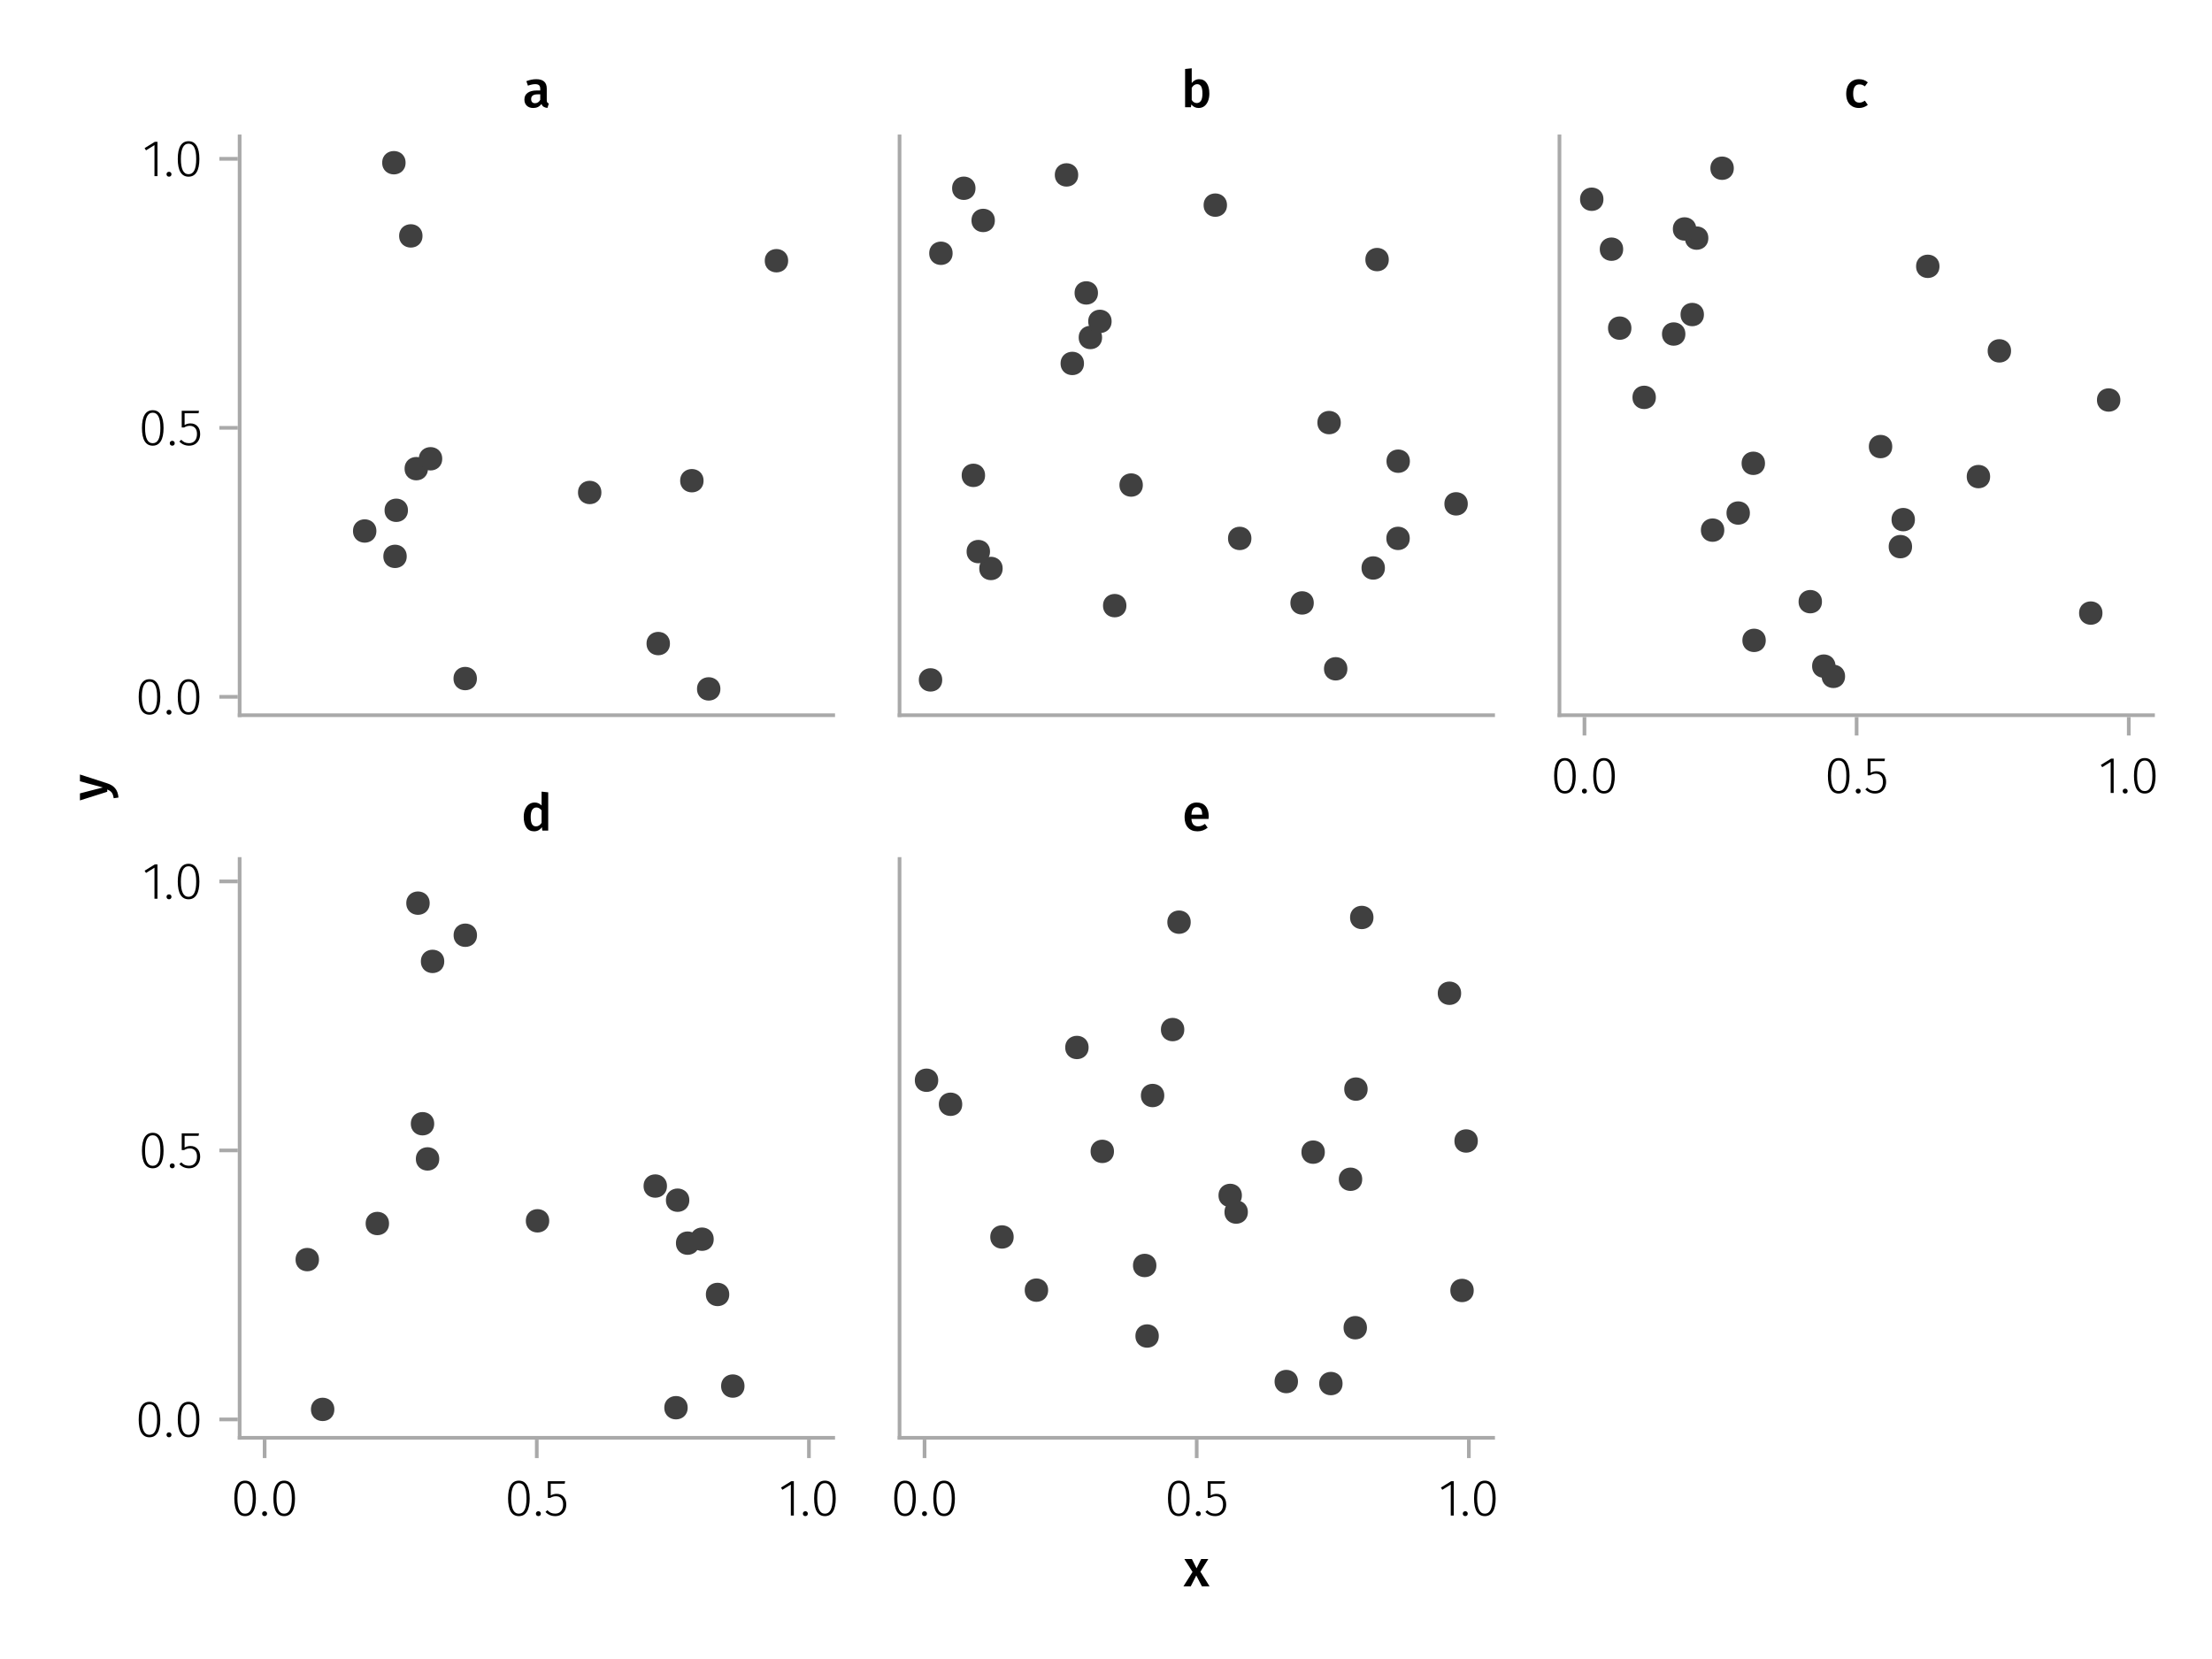 <?xml version="1.0" encoding="UTF-8"?>
<svg xmlns="http://www.w3.org/2000/svg" xmlns:xlink="http://www.w3.org/1999/xlink" width="600" height="450" viewBox="0 0 600 450">
<defs>
<g>
<g id="glyph-0-0-a35b309f">
<path d="M 3.844 -9.469 C 4.812 -9.469 5.539 -9.055 6.031 -8.234 C 6.531 -7.422 6.781 -6.223 6.781 -4.641 C 6.781 -3.078 6.531 -1.883 6.031 -1.062 C 5.531 -0.25 4.801 0.156 3.844 0.156 C 2.883 0.156 2.156 -0.25 1.656 -1.062 C 1.164 -1.883 0.922 -3.082 0.922 -4.656 C 0.922 -6.238 1.164 -7.438 1.656 -8.25 C 2.156 -9.062 2.883 -9.469 3.844 -9.469 Z M 3.844 -8.797 C 2.457 -8.797 1.766 -7.414 1.766 -4.656 C 1.766 -1.895 2.457 -0.516 3.844 -0.516 C 4.531 -0.516 5.047 -0.848 5.391 -1.516 C 5.742 -2.191 5.922 -3.234 5.922 -4.641 C 5.922 -6.055 5.742 -7.102 5.391 -7.781 C 5.047 -8.457 4.531 -8.797 3.844 -8.797 Z M 3.844 -8.797 "/>
</g>
<g id="glyph-0-1-a35b309f">
<path d="M 1.438 -1.172 C 1.633 -1.172 1.797 -1.109 1.922 -0.984 C 2.047 -0.859 2.109 -0.703 2.109 -0.516 C 2.109 -0.316 2.047 -0.156 1.922 -0.031 C 1.797 0.094 1.633 0.156 1.438 0.156 C 1.25 0.156 1.086 0.094 0.953 -0.031 C 0.828 -0.164 0.766 -0.328 0.766 -0.516 C 0.766 -0.703 0.828 -0.859 0.953 -0.984 C 1.086 -1.109 1.25 -1.172 1.438 -1.172 Z M 1.438 -1.172 "/>
</g>
<g id="glyph-0-2-a35b309f">
<path d="M 5.672 -8.641 L 1.891 -8.641 L 1.891 -5.453 C 2.398 -5.742 2.93 -5.891 3.484 -5.891 C 4.285 -5.891 4.922 -5.629 5.391 -5.109 C 5.867 -4.598 6.109 -3.895 6.109 -3 C 6.109 -2.395 5.984 -1.848 5.734 -1.359 C 5.484 -0.879 5.129 -0.504 4.672 -0.234 C 4.223 0.023 3.703 0.156 3.109 0.156 C 2.066 0.156 1.188 -0.219 0.469 -0.969 L 0.984 -1.453 C 1.273 -1.141 1.586 -0.906 1.922 -0.75 C 2.266 -0.602 2.66 -0.531 3.109 -0.531 C 3.773 -0.531 4.297 -0.75 4.672 -1.188 C 5.055 -1.633 5.25 -2.242 5.25 -3.016 C 5.25 -3.754 5.07 -4.305 4.719 -4.672 C 4.375 -5.047 3.898 -5.234 3.297 -5.234 C 3.004 -5.234 2.742 -5.195 2.516 -5.125 C 2.285 -5.062 2.031 -4.945 1.75 -4.781 L 1.109 -4.781 L 1.109 -9.312 L 5.797 -9.312 Z M 5.672 -8.641 "/>
</g>
<g id="glyph-0-3-a35b309f">
<path d="M 4.094 -9.312 L 4.094 0 L 3.281 0 L 3.281 -8.406 L 0.984 -6.984 L 0.609 -7.594 L 3.391 -9.312 Z M 4.094 -9.312 "/>
</g>
<g id="glyph-1-0-a35b309f">
<path d="M 1.438 -1.172 C 1.633 -1.172 1.797 -1.109 1.922 -0.984 C 2.047 -0.859 2.109 -0.703 2.109 -0.516 C 2.109 -0.316 2.047 -0.156 1.922 -0.031 C 1.797 0.094 1.633 0.156 1.438 0.156 C 1.25 0.156 1.086 0.094 0.953 -0.031 C 0.828 -0.164 0.766 -0.328 0.766 -0.516 C 0.766 -0.703 0.828 -0.859 0.953 -0.984 C 1.086 -1.109 1.25 -1.172 1.438 -1.172 Z M 1.438 -1.172 "/>
</g>
<g id="glyph-2-0-a35b309f">
<path d="M 3.844 -9.469 C 4.812 -9.469 5.539 -9.055 6.031 -8.234 C 6.531 -7.422 6.781 -6.223 6.781 -4.641 C 6.781 -3.078 6.531 -1.883 6.031 -1.062 C 5.531 -0.25 4.801 0.156 3.844 0.156 C 2.883 0.156 2.156 -0.25 1.656 -1.062 C 1.164 -1.883 0.922 -3.082 0.922 -4.656 C 0.922 -6.238 1.164 -7.438 1.656 -8.25 C 2.156 -9.062 2.883 -9.469 3.844 -9.469 Z M 3.844 -8.797 C 2.457 -8.797 1.766 -7.414 1.766 -4.656 C 1.766 -1.895 2.457 -0.516 3.844 -0.516 C 4.531 -0.516 5.047 -0.848 5.391 -1.516 C 5.742 -2.191 5.922 -3.234 5.922 -4.641 C 5.922 -6.055 5.742 -7.102 5.391 -7.781 C 5.047 -8.457 4.531 -8.797 3.844 -8.797 Z M 3.844 -8.797 "/>
</g>
<g id="glyph-2-1-a35b309f">
<path d="M 5.672 -8.641 L 1.891 -8.641 L 1.891 -5.453 C 2.398 -5.742 2.93 -5.891 3.484 -5.891 C 4.285 -5.891 4.922 -5.629 5.391 -5.109 C 5.867 -4.598 6.109 -3.895 6.109 -3 C 6.109 -2.395 5.984 -1.848 5.734 -1.359 C 5.484 -0.879 5.129 -0.504 4.672 -0.234 C 4.223 0.023 3.703 0.156 3.109 0.156 C 2.066 0.156 1.188 -0.219 0.469 -0.969 L 0.984 -1.453 C 1.273 -1.141 1.586 -0.906 1.922 -0.75 C 2.266 -0.602 2.66 -0.531 3.109 -0.531 C 3.773 -0.531 4.297 -0.75 4.672 -1.188 C 5.055 -1.633 5.25 -2.242 5.25 -3.016 C 5.25 -3.754 5.07 -4.305 4.719 -4.672 C 4.375 -5.047 3.898 -5.234 3.297 -5.234 C 3.004 -5.234 2.742 -5.195 2.516 -5.125 C 2.285 -5.062 2.031 -4.945 1.75 -4.781 L 1.109 -4.781 L 1.109 -9.312 L 5.797 -9.312 Z M 5.672 -8.641 "/>
</g>
<g id="glyph-3-0-a35b309f">
<path d="M 3.844 -9.469 C 4.812 -9.469 5.539 -9.055 6.031 -8.234 C 6.531 -7.422 6.781 -6.223 6.781 -4.641 C 6.781 -3.078 6.531 -1.883 6.031 -1.062 C 5.531 -0.25 4.801 0.156 3.844 0.156 C 2.883 0.156 2.156 -0.25 1.656 -1.062 C 1.164 -1.883 0.922 -3.082 0.922 -4.656 C 0.922 -6.238 1.164 -7.438 1.656 -8.25 C 2.156 -9.062 2.883 -9.469 3.844 -9.469 Z M 3.844 -8.797 C 2.457 -8.797 1.766 -7.414 1.766 -4.656 C 1.766 -1.895 2.457 -0.516 3.844 -0.516 C 4.531 -0.516 5.047 -0.848 5.391 -1.516 C 5.742 -2.191 5.922 -3.234 5.922 -4.641 C 5.922 -6.055 5.742 -7.102 5.391 -7.781 C 5.047 -8.457 4.531 -8.797 3.844 -8.797 Z M 3.844 -8.797 "/>
</g>
<g id="glyph-4-0-a35b309f">
<path d="M 1.438 -1.172 C 1.633 -1.172 1.797 -1.109 1.922 -0.984 C 2.047 -0.859 2.109 -0.703 2.109 -0.516 C 2.109 -0.316 2.047 -0.156 1.922 -0.031 C 1.797 0.094 1.633 0.156 1.438 0.156 C 1.25 0.156 1.086 0.094 0.953 -0.031 C 0.828 -0.164 0.766 -0.328 0.766 -0.516 C 0.766 -0.703 0.828 -0.859 0.953 -0.984 C 1.086 -1.109 1.25 -1.172 1.438 -1.172 Z M 1.438 -1.172 "/>
</g>
<g id="glyph-5-0-a35b309f">
<path d="M 5.672 -8.641 L 1.891 -8.641 L 1.891 -5.453 C 2.398 -5.742 2.93 -5.891 3.484 -5.891 C 4.285 -5.891 4.922 -5.629 5.391 -5.109 C 5.867 -4.598 6.109 -3.895 6.109 -3 C 6.109 -2.395 5.984 -1.848 5.734 -1.359 C 5.484 -0.879 5.129 -0.504 4.672 -0.234 C 4.223 0.023 3.703 0.156 3.109 0.156 C 2.066 0.156 1.188 -0.219 0.469 -0.969 L 0.984 -1.453 C 1.273 -1.141 1.586 -0.906 1.922 -0.75 C 2.266 -0.602 2.66 -0.531 3.109 -0.531 C 3.773 -0.531 4.297 -0.75 4.672 -1.188 C 5.055 -1.633 5.25 -2.242 5.25 -3.016 C 5.25 -3.754 5.07 -4.305 4.719 -4.672 C 4.375 -5.047 3.898 -5.234 3.297 -5.234 C 3.004 -5.234 2.742 -5.195 2.516 -5.125 C 2.285 -5.062 2.031 -4.945 1.75 -4.781 L 1.109 -4.781 L 1.109 -9.312 L 5.797 -9.312 Z M 5.672 -8.641 "/>
</g>
<g id="glyph-6-0-a35b309f">
<path d="M 4.094 -9.312 L 4.094 0 L 3.281 0 L 3.281 -8.406 L 0.984 -6.984 L 0.609 -7.594 L 3.391 -9.312 Z M 4.094 -9.312 "/>
</g>
<g id="glyph-6-1-a35b309f">
<path d="M 1.438 -1.172 C 1.633 -1.172 1.797 -1.109 1.922 -0.984 C 2.047 -0.859 2.109 -0.703 2.109 -0.516 C 2.109 -0.316 2.047 -0.156 1.922 -0.031 C 1.797 0.094 1.633 0.156 1.438 0.156 C 1.25 0.156 1.086 0.094 0.953 -0.031 C 0.828 -0.164 0.766 -0.328 0.766 -0.516 C 0.766 -0.703 0.828 -0.859 0.953 -0.984 C 1.086 -1.109 1.25 -1.172 1.438 -1.172 Z M 1.438 -1.172 "/>
</g>
<g id="glyph-7-0-a35b309f">
<path d="M 3.844 -9.469 C 4.812 -9.469 5.539 -9.055 6.031 -8.234 C 6.531 -7.422 6.781 -6.223 6.781 -4.641 C 6.781 -3.078 6.531 -1.883 6.031 -1.062 C 5.531 -0.25 4.801 0.156 3.844 0.156 C 2.883 0.156 2.156 -0.25 1.656 -1.062 C 1.164 -1.883 0.922 -3.082 0.922 -4.656 C 0.922 -6.238 1.164 -7.438 1.656 -8.25 C 2.156 -9.062 2.883 -9.469 3.844 -9.469 Z M 3.844 -8.797 C 2.457 -8.797 1.766 -7.414 1.766 -4.656 C 1.766 -1.895 2.457 -0.516 3.844 -0.516 C 4.531 -0.516 5.047 -0.848 5.391 -1.516 C 5.742 -2.191 5.922 -3.234 5.922 -4.641 C 5.922 -6.055 5.742 -7.102 5.391 -7.781 C 5.047 -8.457 4.531 -8.797 3.844 -8.797 Z M 3.844 -8.797 "/>
</g>
<g id="glyph-8-0-a35b309f">
<path d="M 1.438 -1.172 C 1.633 -1.172 1.797 -1.109 1.922 -0.984 C 2.047 -0.859 2.109 -0.703 2.109 -0.516 C 2.109 -0.316 2.047 -0.156 1.922 -0.031 C 1.797 0.094 1.633 0.156 1.438 0.156 C 1.25 0.156 1.086 0.094 0.953 -0.031 C 0.828 -0.164 0.766 -0.328 0.766 -0.516 C 0.766 -0.703 0.828 -0.859 0.953 -0.984 C 1.086 -1.109 1.25 -1.172 1.438 -1.172 Z M 1.438 -1.172 "/>
</g>
<g id="glyph-9-0-a35b309f">
<path d="M 3.844 -9.469 C 4.812 -9.469 5.539 -9.055 6.031 -8.234 C 6.531 -7.422 6.781 -6.223 6.781 -4.641 C 6.781 -3.078 6.531 -1.883 6.031 -1.062 C 5.531 -0.25 4.801 0.156 3.844 0.156 C 2.883 0.156 2.156 -0.25 1.656 -1.062 C 1.164 -1.883 0.922 -3.082 0.922 -4.656 C 0.922 -6.238 1.164 -7.438 1.656 -8.25 C 2.156 -9.062 2.883 -9.469 3.844 -9.469 Z M 3.844 -8.797 C 2.457 -8.797 1.766 -7.414 1.766 -4.656 C 1.766 -1.895 2.457 -0.516 3.844 -0.516 C 4.531 -0.516 5.047 -0.848 5.391 -1.516 C 5.742 -2.191 5.922 -3.234 5.922 -4.641 C 5.922 -6.055 5.742 -7.102 5.391 -7.781 C 5.047 -8.457 4.531 -8.797 3.844 -8.797 Z M 3.844 -8.797 "/>
</g>
<g id="glyph-9-1-a35b309f">
<path d="M 1.438 -1.172 C 1.633 -1.172 1.797 -1.109 1.922 -0.984 C 2.047 -0.859 2.109 -0.703 2.109 -0.516 C 2.109 -0.316 2.047 -0.156 1.922 -0.031 C 1.797 0.094 1.633 0.156 1.438 0.156 C 1.25 0.156 1.086 0.094 0.953 -0.031 C 0.828 -0.164 0.766 -0.328 0.766 -0.516 C 0.766 -0.703 0.828 -0.859 0.953 -0.984 C 1.086 -1.109 1.25 -1.172 1.438 -1.172 Z M 1.438 -1.172 "/>
</g>
<g id="glyph-9-2-a35b309f">
<path d="M 4.094 -9.312 L 4.094 0 L 3.281 0 L 3.281 -8.406 L 0.984 -6.984 L 0.609 -7.594 L 3.391 -9.312 Z M 4.094 -9.312 "/>
</g>
<g id="glyph-10-0-a35b309f">
<path d="M 3.844 -9.469 C 4.812 -9.469 5.539 -9.055 6.031 -8.234 C 6.531 -7.422 6.781 -6.223 6.781 -4.641 C 6.781 -3.078 6.531 -1.883 6.031 -1.062 C 5.531 -0.25 4.801 0.156 3.844 0.156 C 2.883 0.156 2.156 -0.25 1.656 -1.062 C 1.164 -1.883 0.922 -3.082 0.922 -4.656 C 0.922 -6.238 1.164 -7.438 1.656 -8.25 C 2.156 -9.062 2.883 -9.469 3.844 -9.469 Z M 3.844 -8.797 C 2.457 -8.797 1.766 -7.414 1.766 -4.656 C 1.766 -1.895 2.457 -0.516 3.844 -0.516 C 4.531 -0.516 5.047 -0.848 5.391 -1.516 C 5.742 -2.191 5.922 -3.234 5.922 -4.641 C 5.922 -6.055 5.742 -7.102 5.391 -7.781 C 5.047 -8.457 4.531 -8.797 3.844 -8.797 Z M 3.844 -8.797 "/>
</g>
<g id="glyph-10-1-a35b309f">
<path d="M 1.438 -1.172 C 1.633 -1.172 1.797 -1.109 1.922 -0.984 C 2.047 -0.859 2.109 -0.703 2.109 -0.516 C 2.109 -0.316 2.047 -0.156 1.922 -0.031 C 1.797 0.094 1.633 0.156 1.438 0.156 C 1.25 0.156 1.086 0.094 0.953 -0.031 C 0.828 -0.164 0.766 -0.328 0.766 -0.516 C 0.766 -0.703 0.828 -0.859 0.953 -0.984 C 1.086 -1.109 1.25 -1.172 1.438 -1.172 Z M 1.438 -1.172 "/>
</g>
<g id="glyph-11-0-a35b309f">
<path d="M 4.094 -9.312 L 4.094 0 L 3.281 0 L 3.281 -8.406 L 0.984 -6.984 L 0.609 -7.594 L 3.391 -9.312 Z M 4.094 -9.312 "/>
</g>
<g id="glyph-11-1-a35b309f">
<path d="M 1.438 -1.172 C 1.633 -1.172 1.797 -1.109 1.922 -0.984 C 2.047 -0.859 2.109 -0.703 2.109 -0.516 C 2.109 -0.316 2.047 -0.156 1.922 -0.031 C 1.797 0.094 1.633 0.156 1.438 0.156 C 1.25 0.156 1.086 0.094 0.953 -0.031 C 0.828 -0.164 0.766 -0.328 0.766 -0.516 C 0.766 -0.703 0.828 -0.859 0.953 -0.984 C 1.086 -1.109 1.25 -1.172 1.438 -1.172 Z M 1.438 -1.172 "/>
</g>
<g id="glyph-12-0-a35b309f">
<path d="M 3.844 -9.469 C 4.812 -9.469 5.539 -9.055 6.031 -8.234 C 6.531 -7.422 6.781 -6.223 6.781 -4.641 C 6.781 -3.078 6.531 -1.883 6.031 -1.062 C 5.531 -0.25 4.801 0.156 3.844 0.156 C 2.883 0.156 2.156 -0.25 1.656 -1.062 C 1.164 -1.883 0.922 -3.082 0.922 -4.656 C 0.922 -6.238 1.164 -7.438 1.656 -8.25 C 2.156 -9.062 2.883 -9.469 3.844 -9.469 Z M 3.844 -8.797 C 2.457 -8.797 1.766 -7.414 1.766 -4.656 C 1.766 -1.895 2.457 -0.516 3.844 -0.516 C 4.531 -0.516 5.047 -0.848 5.391 -1.516 C 5.742 -2.191 5.922 -3.234 5.922 -4.641 C 5.922 -6.055 5.742 -7.102 5.391 -7.781 C 5.047 -8.457 4.531 -8.797 3.844 -8.797 Z M 3.844 -8.797 "/>
</g>
<g id="glyph-13-0-a35b309f">
<path d="M 3.844 -9.469 C 4.812 -9.469 5.539 -9.055 6.031 -8.234 C 6.531 -7.422 6.781 -6.223 6.781 -4.641 C 6.781 -3.078 6.531 -1.883 6.031 -1.062 C 5.531 -0.25 4.801 0.156 3.844 0.156 C 2.883 0.156 2.156 -0.25 1.656 -1.062 C 1.164 -1.883 0.922 -3.082 0.922 -4.656 C 0.922 -6.238 1.164 -7.438 1.656 -8.25 C 2.156 -9.062 2.883 -9.469 3.844 -9.469 Z M 3.844 -8.797 C 2.457 -8.797 1.766 -7.414 1.766 -4.656 C 1.766 -1.895 2.457 -0.516 3.844 -0.516 C 4.531 -0.516 5.047 -0.848 5.391 -1.516 C 5.742 -2.191 5.922 -3.234 5.922 -4.641 C 5.922 -6.055 5.742 -7.102 5.391 -7.781 C 5.047 -8.457 4.531 -8.797 3.844 -8.797 Z M 3.844 -8.797 "/>
</g>
<g id="glyph-13-1-a35b309f">
<path d="M 4.094 -9.312 L 4.094 0 L 3.281 0 L 3.281 -8.406 L 0.984 -6.984 L 0.609 -7.594 L 3.391 -9.312 Z M 4.094 -9.312 "/>
</g>
<g id="glyph-13-2-a35b309f">
<path d="M 1.438 -1.172 C 1.633 -1.172 1.797 -1.109 1.922 -0.984 C 2.047 -0.859 2.109 -0.703 2.109 -0.516 C 2.109 -0.316 2.047 -0.156 1.922 -0.031 C 1.797 0.094 1.633 0.156 1.438 0.156 C 1.25 0.156 1.086 0.094 0.953 -0.031 C 0.828 -0.164 0.766 -0.328 0.766 -0.516 C 0.766 -0.703 0.828 -0.859 0.953 -0.984 C 1.086 -1.109 1.25 -1.172 1.438 -1.172 Z M 1.438 -1.172 "/>
</g>
<g id="glyph-14-0-a35b309f">
<path d="M 5.672 -8.641 L 1.891 -8.641 L 1.891 -5.453 C 2.398 -5.742 2.93 -5.891 3.484 -5.891 C 4.285 -5.891 4.922 -5.629 5.391 -5.109 C 5.867 -4.598 6.109 -3.895 6.109 -3 C 6.109 -2.395 5.984 -1.848 5.734 -1.359 C 5.484 -0.879 5.129 -0.504 4.672 -0.234 C 4.223 0.023 3.703 0.156 3.109 0.156 C 2.066 0.156 1.188 -0.219 0.469 -0.969 L 0.984 -1.453 C 1.273 -1.141 1.586 -0.906 1.922 -0.75 C 2.266 -0.602 2.66 -0.531 3.109 -0.531 C 3.773 -0.531 4.297 -0.75 4.672 -1.188 C 5.055 -1.633 5.25 -2.242 5.25 -3.016 C 5.25 -3.754 5.07 -4.305 4.719 -4.672 C 4.375 -5.047 3.898 -5.234 3.297 -5.234 C 3.004 -5.234 2.742 -5.195 2.516 -5.125 C 2.285 -5.062 2.031 -4.945 1.75 -4.781 L 1.109 -4.781 L 1.109 -9.312 L 5.797 -9.312 Z M 5.672 -8.641 "/>
</g>
<g id="glyph-14-1-a35b309f">
<path d="M 3.844 -9.469 C 4.812 -9.469 5.539 -9.055 6.031 -8.234 C 6.531 -7.422 6.781 -6.223 6.781 -4.641 C 6.781 -3.078 6.531 -1.883 6.031 -1.062 C 5.531 -0.25 4.801 0.156 3.844 0.156 C 2.883 0.156 2.156 -0.25 1.656 -1.062 C 1.164 -1.883 0.922 -3.082 0.922 -4.656 C 0.922 -6.238 1.164 -7.438 1.656 -8.25 C 2.156 -9.062 2.883 -9.469 3.844 -9.469 Z M 3.844 -8.797 C 2.457 -8.797 1.766 -7.414 1.766 -4.656 C 1.766 -1.895 2.457 -0.516 3.844 -0.516 C 4.531 -0.516 5.047 -0.848 5.391 -1.516 C 5.742 -2.191 5.922 -3.234 5.922 -4.641 C 5.922 -6.055 5.742 -7.102 5.391 -7.781 C 5.047 -8.457 4.531 -8.797 3.844 -8.797 Z M 3.844 -8.797 "/>
</g>
<g id="glyph-14-2-a35b309f">
<path d="M 1.438 -1.172 C 1.633 -1.172 1.797 -1.109 1.922 -0.984 C 2.047 -0.859 2.109 -0.703 2.109 -0.516 C 2.109 -0.316 2.047 -0.156 1.922 -0.031 C 1.797 0.094 1.633 0.156 1.438 0.156 C 1.25 0.156 1.086 0.094 0.953 -0.031 C 0.828 -0.164 0.766 -0.328 0.766 -0.516 C 0.766 -0.703 0.828 -0.859 0.953 -0.984 C 1.086 -1.109 1.25 -1.172 1.438 -1.172 Z M 1.438 -1.172 "/>
</g>
<g id="glyph-15-0-a35b309f">
<path d="M 6.547 -1.953 C 6.547 -1.672 6.586 -1.461 6.672 -1.328 C 6.766 -1.191 6.91 -1.086 7.109 -1.016 L 6.734 0.188 C 6.316 0.145 5.973 0.039 5.703 -0.125 C 5.441 -0.289 5.238 -0.547 5.094 -0.891 C 4.844 -0.523 4.523 -0.25 4.141 -0.062 C 3.766 0.113 3.348 0.203 2.891 0.203 C 2.148 0.203 1.562 -0.004 1.125 -0.422 C 0.695 -0.836 0.484 -1.391 0.484 -2.078 C 0.484 -2.879 0.773 -3.488 1.359 -3.906 C 1.941 -4.332 2.773 -4.547 3.859 -4.547 L 4.781 -4.547 L 4.781 -4.969 C 4.781 -5.445 4.672 -5.781 4.453 -5.969 C 4.234 -6.164 3.883 -6.266 3.406 -6.266 C 2.863 -6.266 2.207 -6.129 1.438 -5.859 L 1.016 -7.078 C 1.941 -7.43 2.836 -7.609 3.703 -7.609 C 5.598 -7.609 6.547 -6.758 6.547 -5.062 Z M 3.359 -1.094 C 3.961 -1.094 4.438 -1.395 4.781 -2 L 4.781 -3.5 L 4.047 -3.5 C 2.891 -3.5 2.312 -3.07 2.312 -2.219 C 2.312 -1.863 2.398 -1.586 2.578 -1.391 C 2.754 -1.191 3.016 -1.094 3.359 -1.094 Z M 3.359 -1.094 "/>
</g>
<g id="glyph-15-1-a35b309f">
<path d="M 4.906 -7.609 C 5.77 -7.609 6.441 -7.266 6.922 -6.578 C 7.41 -5.898 7.656 -4.941 7.656 -3.703 C 7.656 -2.941 7.535 -2.266 7.297 -1.672 C 7.055 -1.078 6.719 -0.613 6.281 -0.281 C 5.844 0.039 5.328 0.203 4.734 0.203 C 4.328 0.203 3.957 0.117 3.625 -0.047 C 3.301 -0.211 3.016 -0.445 2.766 -0.75 L 2.656 0 L 1.078 0 L 1.078 -10.375 L 2.875 -10.562 L 2.875 -6.562 C 3.113 -6.895 3.406 -7.148 3.75 -7.328 C 4.102 -7.516 4.488 -7.609 4.906 -7.609 Z M 4.234 -1.141 C 4.723 -1.141 5.102 -1.344 5.375 -1.75 C 5.645 -2.164 5.781 -2.816 5.781 -3.703 C 5.781 -4.641 5.656 -5.301 5.406 -5.688 C 5.156 -6.07 4.801 -6.266 4.344 -6.266 C 3.77 -6.266 3.281 -5.93 2.875 -5.266 L 2.875 -1.984 C 3.031 -1.711 3.227 -1.504 3.469 -1.359 C 3.707 -1.211 3.961 -1.141 4.234 -1.141 Z M 4.234 -1.141 "/>
</g>
<g id="glyph-16-0-a35b309f">
<path d="M 4.062 -7.609 C 4.539 -7.609 4.973 -7.539 5.359 -7.406 C 5.754 -7.27 6.125 -7.051 6.469 -6.75 L 5.672 -5.672 C 5.422 -5.859 5.176 -5.992 4.938 -6.078 C 4.707 -6.16 4.453 -6.203 4.172 -6.203 C 3.055 -6.203 2.5 -5.359 2.5 -3.672 C 2.5 -2.805 2.645 -2.188 2.938 -1.812 C 3.227 -1.438 3.641 -1.25 4.172 -1.25 C 4.43 -1.25 4.672 -1.289 4.891 -1.375 C 5.109 -1.457 5.367 -1.594 5.672 -1.781 L 6.469 -0.641 C 5.77 -0.078 4.973 0.203 4.078 0.203 C 3.367 0.203 2.75 0.047 2.219 -0.266 C 1.695 -0.578 1.297 -1.02 1.016 -1.594 C 0.742 -2.176 0.609 -2.859 0.609 -3.641 C 0.609 -4.422 0.742 -5.113 1.016 -5.719 C 1.297 -6.32 1.695 -6.785 2.219 -7.109 C 2.75 -7.441 3.363 -7.609 4.062 -7.609 Z M 4.062 -7.609 "/>
</g>
<g id="glyph-17-0-a35b309f">
<path d="M 7.312 -10.375 L 7.312 0 L 5.719 0 L 5.594 -0.938 C 5.363 -0.582 5.066 -0.301 4.703 -0.094 C 4.348 0.102 3.941 0.203 3.484 0.203 C 2.578 0.203 1.879 -0.145 1.391 -0.844 C 0.91 -1.539 0.672 -2.492 0.672 -3.703 C 0.672 -4.453 0.789 -5.125 1.031 -5.719 C 1.281 -6.312 1.629 -6.773 2.078 -7.109 C 2.535 -7.441 3.062 -7.609 3.656 -7.609 C 4.363 -7.609 4.984 -7.344 5.516 -6.812 L 5.516 -10.562 Z M 3.984 -1.141 C 4.305 -1.141 4.586 -1.219 4.828 -1.375 C 5.066 -1.531 5.297 -1.77 5.516 -2.094 L 5.516 -5.484 C 5.297 -5.742 5.078 -5.938 4.859 -6.062 C 4.641 -6.195 4.391 -6.266 4.109 -6.266 C 3.629 -6.266 3.25 -6.051 2.969 -5.625 C 2.695 -5.207 2.562 -4.566 2.562 -3.703 C 2.562 -2.797 2.68 -2.141 2.922 -1.734 C 3.172 -1.336 3.523 -1.141 3.984 -1.141 Z M 3.984 -1.141 "/>
</g>
<g id="glyph-18-0-a35b309f">
<path d="M 7.156 -3.875 C 7.156 -3.781 7.141 -3.539 7.109 -3.156 L 2.469 -3.156 C 2.52 -2.438 2.703 -1.922 3.016 -1.609 C 3.336 -1.297 3.758 -1.141 4.281 -1.141 C 4.613 -1.141 4.922 -1.191 5.203 -1.297 C 5.492 -1.41 5.801 -1.582 6.125 -1.812 L 6.875 -0.781 C 6.051 -0.125 5.133 0.203 4.125 0.203 C 3 0.203 2.129 -0.141 1.516 -0.828 C 0.91 -1.516 0.609 -2.457 0.609 -3.656 C 0.609 -4.406 0.738 -5.082 1 -5.688 C 1.258 -6.289 1.633 -6.758 2.125 -7.094 C 2.625 -7.438 3.211 -7.609 3.891 -7.609 C 4.93 -7.609 5.734 -7.281 6.297 -6.625 C 6.867 -5.969 7.156 -5.051 7.156 -3.875 Z M 5.375 -4.391 C 5.375 -5.691 4.895 -6.344 3.938 -6.344 C 3.5 -6.344 3.156 -6.18 2.906 -5.859 C 2.656 -5.535 2.508 -5.02 2.469 -4.312 L 5.375 -4.312 Z M 5.375 -4.391 "/>
</g>
<g id="glyph-19-0-a35b309f">
<path d="M 0.031 -4.656 C 0.945 -4.363 1.656 -3.91 2.156 -3.297 C 2.664 -2.691 2.961 -1.863 3.047 -0.812 L 1.75 -0.625 C 1.676 -1.113 1.57 -1.504 1.438 -1.797 C 1.301 -2.086 1.117 -2.32 0.891 -2.5 C 0.672 -2.676 0.375 -2.844 0 -3 L 0 -2.375 L -7.406 -0.031 L -7.406 -1.938 L -1.188 -3.547 L -7.406 -5.219 L -7.406 -7.062 Z M 0.031 -4.656 "/>
</g>
<g id="glyph-20-0-a35b309f">
<path d="M 4.562 -3.969 L 7.047 0 L 4.969 0 L 3.438 -2.938 L 1.938 0 L -0.047 0 L 2.422 -3.906 L 0.203 -7.406 L 2.25 -7.406 L 3.516 -4.891 L 4.766 -7.406 L 6.703 -7.406 Z M 4.562 -3.969 "/>
</g>
</g>
</defs>
<rect x="-60" y="-45" width="720" height="540" fill="rgb(100%, 100%, 100%)" fill-opacity="1"/>
<path fill-rule="nonzero" fill="rgb(100%, 100%, 100%)" fill-opacity="1" d="M 65 194 L 226 194 L 226 37 L 65 37 Z M 65 194 "/>
<path fill-rule="nonzero" fill="rgb(100%, 100%, 100%)" fill-opacity="1" d="M 65 390 L 226 390 L 226 233 L 65 233 Z M 65 390 "/>
<path fill-rule="nonzero" fill="rgb(100%, 100%, 100%)" fill-opacity="1" d="M 244 194 L 405 194 L 405 37 L 244 37 Z M 244 194 "/>
<path fill-rule="nonzero" fill="rgb(100%, 100%, 100%)" fill-opacity="1" d="M 244 390 L 405 390 L 405 233 L 244 233 Z M 244 390 "/>
<path fill-rule="nonzero" fill="rgb(100%, 100%, 100%)" fill-opacity="1" d="M 423 194 L 584 194 L 584 37 L 423 37 Z M 423 194 "/>
<g fill="rgb(0%, 0%, 0%)" fill-opacity="1">
<use xlink:href="#glyph-0-0-a35b309f" x="36.702" y="193.704"/>
</g>
<g fill="rgb(0%, 0%, 0%)" fill-opacity="1">
<use xlink:href="#glyph-1-0-a35b309f" x="44.402" y="193.704"/>
</g>
<g fill="rgb(0%, 0%, 0%)" fill-opacity="1">
<use xlink:href="#glyph-2-0-a35b309f" x="47.3" y="193.704"/>
</g>
<g fill="rgb(0%, 0%, 0%)" fill-opacity="1">
<use xlink:href="#glyph-3-0-a35b309f" x="37.584" y="120.737"/>
</g>
<g fill="rgb(0%, 0%, 0%)" fill-opacity="1">
<use xlink:href="#glyph-4-0-a35b309f" x="45.284" y="120.737"/>
</g>
<g fill="rgb(0%, 0%, 0%)" fill-opacity="1">
<use xlink:href="#glyph-5-0-a35b309f" x="48.182" y="120.737"/>
</g>
<g fill="rgb(0%, 0%, 0%)" fill-opacity="1">
<use xlink:href="#glyph-6-0-a35b309f" x="38.62" y="47.77"/>
</g>
<g fill="rgb(0%, 0%, 0%)" fill-opacity="1">
<use xlink:href="#glyph-6-1-a35b309f" x="44.402" y="47.77"/>
</g>
<g fill="rgb(0%, 0%, 0%)" fill-opacity="1">
<use xlink:href="#glyph-7-0-a35b309f" x="47.3" y="47.77"/>
</g>
<path fill-rule="nonzero" fill="rgb(25.098%, 25.098%, 25.098%)" fill-opacity="1" d="M 195.406 186.863 C 195.406 182.633 189.062 182.633 189.062 186.863 C 189.062 191.094 195.406 191.094 195.406 186.863 Z M 195.406 186.863 "/>
<path fill-rule="nonzero" fill="rgb(25.098%, 25.098%, 25.098%)" fill-opacity="1" d="M 213.785 70.719 C 213.785 66.488 207.441 66.488 207.441 70.719 C 207.441 74.949 213.785 74.949 213.785 70.719 Z M 213.785 70.719 "/>
<path fill-rule="nonzero" fill="rgb(25.098%, 25.098%, 25.098%)" fill-opacity="1" d="M 110.324 150.91 C 110.324 146.684 103.98 146.684 103.98 150.91 C 103.98 155.141 110.324 155.141 110.324 150.91 Z M 110.324 150.91 "/>
<path fill-rule="nonzero" fill="rgb(25.098%, 25.098%, 25.098%)" fill-opacity="1" d="M 114.605 63.988 C 114.605 59.758 108.262 59.758 108.262 63.988 C 108.262 68.219 114.605 68.219 114.605 63.988 Z M 114.605 63.988 "/>
<path fill-rule="nonzero" fill="rgb(25.098%, 25.098%, 25.098%)" fill-opacity="1" d="M 102.094 144.031 C 102.094 139.801 95.75 139.801 95.75 144.031 C 95.75 148.262 102.094 148.262 102.094 144.031 Z M 102.094 144.031 "/>
<path fill-rule="nonzero" fill="rgb(25.098%, 25.098%, 25.098%)" fill-opacity="1" d="M 110.656 138.414 C 110.656 134.188 104.312 134.188 104.312 138.414 C 104.312 142.645 110.656 142.645 110.656 138.414 Z M 110.656 138.414 "/>
<path fill-rule="nonzero" fill="rgb(25.098%, 25.098%, 25.098%)" fill-opacity="1" d="M 116.086 127.121 C 116.086 122.895 109.742 122.895 109.742 127.121 C 109.742 131.352 116.086 131.352 116.086 127.121 Z M 116.086 127.121 "/>
<path fill-rule="nonzero" fill="rgb(25.098%, 25.098%, 25.098%)" fill-opacity="1" d="M 163.125 133.586 C 163.125 129.355 156.781 129.355 156.781 133.586 C 156.781 137.812 163.125 137.812 163.125 133.586 Z M 163.125 133.586 "/>
<path fill-rule="nonzero" fill="rgb(25.098%, 25.098%, 25.098%)" fill-opacity="1" d="M 110.016 44.137 C 110.016 39.906 103.668 39.906 103.668 44.137 C 103.668 48.367 110.016 48.367 110.016 44.137 Z M 110.016 44.137 "/>
<path fill-rule="nonzero" fill="rgb(25.098%, 25.098%, 25.098%)" fill-opacity="1" d="M 119.953 124.441 C 119.953 120.211 113.609 120.211 113.609 124.441 C 113.609 128.672 119.953 128.672 119.953 124.441 Z M 119.953 124.441 "/>
<path fill-rule="nonzero" fill="rgb(25.098%, 25.098%, 25.098%)" fill-opacity="1" d="M 129.359 184.059 C 129.359 179.828 123.012 179.828 123.012 184.059 C 123.012 188.289 129.359 188.289 129.359 184.059 Z M 129.359 184.059 "/>
<path fill-rule="nonzero" fill="rgb(25.098%, 25.098%, 25.098%)" fill-opacity="1" d="M 181.719 174.566 C 181.719 170.336 175.371 170.336 175.371 174.566 C 175.371 178.797 181.719 178.797 181.719 174.566 Z M 181.719 174.566 "/>
<path fill-rule="nonzero" fill="rgb(25.098%, 25.098%, 25.098%)" fill-opacity="1" d="M 190.84 130.391 C 190.84 126.16 184.492 126.16 184.492 130.391 C 184.492 134.617 190.84 134.617 190.84 130.391 Z M 190.84 130.391 "/>
<g fill="rgb(0%, 0%, 0%)" fill-opacity="1">
<use xlink:href="#glyph-0-0-a35b309f" x="62.634" y="411.09"/>
</g>
<g fill="rgb(0%, 0%, 0%)" fill-opacity="1">
<use xlink:href="#glyph-8-0-a35b309f" x="70.334" y="411.09"/>
</g>
<g fill="rgb(0%, 0%, 0%)" fill-opacity="1">
<use xlink:href="#glyph-0-0-a35b309f" x="73.232" y="411.09"/>
</g>
<g fill="rgb(0%, 0%, 0%)" fill-opacity="1">
<use xlink:href="#glyph-9-0-a35b309f" x="136.895" y="411.09"/>
</g>
<g fill="rgb(0%, 0%, 0%)" fill-opacity="1">
<use xlink:href="#glyph-0-1-a35b309f" x="144.595" y="411.09"/>
</g>
<g fill="rgb(0%, 0%, 0%)" fill-opacity="1">
<use xlink:href="#glyph-0-2-a35b309f" x="147.493" y="411.09"/>
</g>
<g fill="rgb(0%, 0%, 0%)" fill-opacity="1">
<use xlink:href="#glyph-0-3-a35b309f" x="211.232" y="411.09"/>
</g>
<g fill="rgb(0%, 0%, 0%)" fill-opacity="1">
<use xlink:href="#glyph-9-1-a35b309f" x="217.014" y="411.09"/>
</g>
<g fill="rgb(0%, 0%, 0%)" fill-opacity="1">
<use xlink:href="#glyph-10-0-a35b309f" x="219.912" y="411.09"/>
</g>
<g fill="rgb(0%, 0%, 0%)" fill-opacity="1">
<use xlink:href="#glyph-0-0-a35b309f" x="36.702" y="389.704"/>
</g>
<g fill="rgb(0%, 0%, 0%)" fill-opacity="1">
<use xlink:href="#glyph-1-0-a35b309f" x="44.402" y="389.704"/>
</g>
<g fill="rgb(0%, 0%, 0%)" fill-opacity="1">
<use xlink:href="#glyph-2-0-a35b309f" x="47.3" y="389.704"/>
</g>
<g fill="rgb(0%, 0%, 0%)" fill-opacity="1">
<use xlink:href="#glyph-0-0-a35b309f" x="37.584" y="316.737"/>
</g>
<g fill="rgb(0%, 0%, 0%)" fill-opacity="1">
<use xlink:href="#glyph-1-0-a35b309f" x="45.284" y="316.737"/>
</g>
<g fill="rgb(0%, 0%, 0%)" fill-opacity="1">
<use xlink:href="#glyph-2-1-a35b309f" x="48.182" y="316.737"/>
</g>
<g fill="rgb(0%, 0%, 0%)" fill-opacity="1">
<use xlink:href="#glyph-11-0-a35b309f" x="38.62" y="243.77"/>
</g>
<g fill="rgb(0%, 0%, 0%)" fill-opacity="1">
<use xlink:href="#glyph-11-1-a35b309f" x="44.402" y="243.77"/>
</g>
<g fill="rgb(0%, 0%, 0%)" fill-opacity="1">
<use xlink:href="#glyph-12-0-a35b309f" x="47.3" y="243.77"/>
</g>
<path fill-rule="nonzero" fill="rgb(25.098%, 25.098%, 25.098%)" fill-opacity="1" d="M 116.551 244.977 C 116.551 240.746 110.203 240.746 110.203 244.977 C 110.203 249.207 116.551 249.207 116.551 244.977 Z M 116.551 244.977 "/>
<path fill-rule="nonzero" fill="rgb(25.098%, 25.098%, 25.098%)" fill-opacity="1" d="M 120.504 260.777 C 120.504 256.547 114.16 256.547 114.16 260.777 C 114.16 265.008 120.504 265.008 120.504 260.777 Z M 120.504 260.777 "/>
<path fill-rule="nonzero" fill="rgb(25.098%, 25.098%, 25.098%)" fill-opacity="1" d="M 186.977 325.551 C 186.977 321.32 180.629 321.32 180.629 325.551 C 180.629 329.781 186.977 329.781 186.977 325.551 Z M 186.977 325.551 "/>
<path fill-rule="nonzero" fill="rgb(25.098%, 25.098%, 25.098%)" fill-opacity="1" d="M 117.777 304.812 C 117.777 300.582 111.434 300.582 111.434 304.812 C 111.434 309.039 117.777 309.039 117.777 304.812 Z M 117.777 304.812 "/>
<path fill-rule="nonzero" fill="rgb(25.098%, 25.098%, 25.098%)" fill-opacity="1" d="M 90.691 382.297 C 90.691 378.066 84.344 378.066 84.344 382.297 C 84.344 386.527 90.691 386.527 90.691 382.297 Z M 90.691 382.297 "/>
<path fill-rule="nonzero" fill="rgb(25.098%, 25.098%, 25.098%)" fill-opacity="1" d="M 86.52 341.664 C 86.52 337.434 80.172 337.434 80.172 341.664 C 80.172 345.895 86.52 345.895 86.52 341.664 Z M 86.52 341.664 "/>
<path fill-rule="nonzero" fill="rgb(25.098%, 25.098%, 25.098%)" fill-opacity="1" d="M 180.914 321.711 C 180.914 317.484 174.566 317.484 174.566 321.711 C 174.566 325.941 180.914 325.941 180.914 321.711 Z M 180.914 321.711 "/>
<path fill-rule="nonzero" fill="rgb(25.098%, 25.098%, 25.098%)" fill-opacity="1" d="M 193.594 336.129 C 193.594 331.898 187.25 331.898 187.25 336.129 C 187.25 340.359 193.594 340.359 193.594 336.129 Z M 193.594 336.129 "/>
<path fill-rule="nonzero" fill="rgb(25.098%, 25.098%, 25.098%)" fill-opacity="1" d="M 197.809 351.117 C 197.809 346.887 191.465 346.887 191.465 351.117 C 191.465 355.348 197.809 355.348 197.809 351.117 Z M 197.809 351.117 "/>
<path fill-rule="nonzero" fill="rgb(25.098%, 25.098%, 25.098%)" fill-opacity="1" d="M 119.145 314.355 C 119.145 310.125 112.801 310.125 112.801 314.355 C 112.801 318.586 119.145 318.586 119.145 314.355 Z M 119.145 314.355 "/>
<path fill-rule="nonzero" fill="rgb(25.098%, 25.098%, 25.098%)" fill-opacity="1" d="M 105.527 331.875 C 105.527 327.645 99.184 327.645 99.184 331.875 C 99.184 336.102 105.527 336.102 105.527 331.875 Z M 105.527 331.875 "/>
<path fill-rule="nonzero" fill="rgb(25.098%, 25.098%, 25.098%)" fill-opacity="1" d="M 186.531 381.836 C 186.531 377.609 180.188 377.609 180.188 381.836 C 180.188 386.066 186.531 386.066 186.531 381.836 Z M 186.531 381.836 "/>
<path fill-rule="nonzero" fill="rgb(25.098%, 25.098%, 25.098%)" fill-opacity="1" d="M 129.387 253.68 C 129.387 249.449 123.039 249.449 123.039 253.68 C 123.039 257.91 129.387 257.91 129.387 253.68 Z M 129.387 253.68 "/>
<path fill-rule="nonzero" fill="rgb(25.098%, 25.098%, 25.098%)" fill-opacity="1" d="M 148.977 331.145 C 148.977 326.918 142.629 326.918 142.629 331.145 C 142.629 335.375 148.977 335.375 148.977 331.145 Z M 148.977 331.145 "/>
<path fill-rule="nonzero" fill="rgb(25.098%, 25.098%, 25.098%)" fill-opacity="1" d="M 201.945 375.969 C 201.945 371.738 195.598 371.738 195.598 375.969 C 195.598 380.199 201.945 380.199 201.945 375.969 Z M 201.945 375.969 "/>
<path fill-rule="nonzero" fill="rgb(25.098%, 25.098%, 25.098%)" fill-opacity="1" d="M 189.691 337.199 C 189.691 332.969 183.348 332.969 183.348 337.199 C 183.348 341.43 189.691 341.43 189.691 337.199 Z M 189.691 337.199 "/>
<path fill-rule="nonzero" fill="rgb(25.098%, 25.098%, 25.098%)" fill-opacity="1" d="M 298.938 91.543 C 298.938 87.312 292.594 87.312 292.594 91.543 C 292.594 95.773 298.938 95.773 298.938 91.543 Z M 298.938 91.543 "/>
<path fill-rule="nonzero" fill="rgb(25.098%, 25.098%, 25.098%)" fill-opacity="1" d="M 332.82 55.641 C 332.82 51.41 326.477 51.41 326.477 55.641 C 326.477 59.871 332.82 59.871 332.82 55.641 Z M 332.82 55.641 "/>
<path fill-rule="nonzero" fill="rgb(25.098%, 25.098%, 25.098%)" fill-opacity="1" d="M 363.684 114.629 C 363.684 110.398 357.34 110.398 357.34 114.629 C 357.34 118.859 363.684 118.859 363.684 114.629 Z M 363.684 114.629 "/>
<path fill-rule="nonzero" fill="rgb(25.098%, 25.098%, 25.098%)" fill-opacity="1" d="M 292.461 47.445 C 292.461 43.215 286.117 43.215 286.117 47.445 C 286.117 51.676 292.461 51.676 292.461 47.445 Z M 292.461 47.445 "/>
<path fill-rule="nonzero" fill="rgb(25.098%, 25.098%, 25.098%)" fill-opacity="1" d="M 339.441 146.047 C 339.441 141.816 333.098 141.816 333.098 146.047 C 333.098 150.277 339.441 150.277 339.441 146.047 Z M 339.441 146.047 "/>
<path fill-rule="nonzero" fill="rgb(25.098%, 25.098%, 25.098%)" fill-opacity="1" d="M 267.199 128.938 C 267.199 124.707 260.855 124.707 260.855 128.938 C 260.855 133.168 267.199 133.168 267.199 128.938 Z M 267.199 128.938 "/>
<path fill-rule="nonzero" fill="rgb(25.098%, 25.098%, 25.098%)" fill-opacity="1" d="M 255.574 184.422 C 255.574 180.191 249.23 180.191 249.23 184.422 C 249.23 188.652 255.574 188.652 255.574 184.422 Z M 255.574 184.422 "/>
<path fill-rule="nonzero" fill="rgb(25.098%, 25.098%, 25.098%)" fill-opacity="1" d="M 269.855 59.797 C 269.855 55.566 263.512 55.566 263.512 59.797 C 263.512 64.027 269.855 64.027 269.855 59.797 Z M 269.855 59.797 "/>
<path fill-rule="nonzero" fill="rgb(25.098%, 25.098%, 25.098%)" fill-opacity="1" d="M 376.703 70.41 C 376.703 66.18 370.355 66.18 370.355 70.41 C 370.355 74.641 376.703 74.641 376.703 70.41 Z M 376.703 70.41 "/>
<path fill-rule="nonzero" fill="rgb(25.098%, 25.098%, 25.098%)" fill-opacity="1" d="M 382.43 125.098 C 382.43 120.867 376.086 120.867 376.086 125.098 C 376.086 129.328 382.43 129.328 382.43 125.098 Z M 382.43 125.098 "/>
<path fill-rule="nonzero" fill="rgb(25.098%, 25.098%, 25.098%)" fill-opacity="1" d="M 301.523 87.176 C 301.523 82.945 295.176 82.945 295.176 87.176 C 295.176 91.406 301.523 91.406 301.523 87.176 Z M 301.523 87.176 "/>
<path fill-rule="nonzero" fill="rgb(25.098%, 25.098%, 25.098%)" fill-opacity="1" d="M 305.535 164.277 C 305.535 160.047 299.191 160.047 299.191 164.277 C 299.191 168.508 305.535 168.508 305.535 164.277 Z M 305.535 164.277 "/>
<path fill-rule="nonzero" fill="rgb(25.098%, 25.098%, 25.098%)" fill-opacity="1" d="M 382.391 146.035 C 382.391 141.809 376.043 141.809 376.043 146.035 C 376.043 150.266 382.391 150.266 382.391 146.035 Z M 382.391 146.035 "/>
<path fill-rule="nonzero" fill="rgb(25.098%, 25.098%, 25.098%)" fill-opacity="1" d="M 356.359 163.543 C 356.359 159.312 350.016 159.312 350.016 163.543 C 350.016 167.773 356.359 167.773 356.359 163.543 Z M 356.359 163.543 "/>
<path fill-rule="nonzero" fill="rgb(25.098%, 25.098%, 25.098%)" fill-opacity="1" d="M 309.992 131.566 C 309.992 127.336 303.645 127.336 303.645 131.566 C 303.645 135.797 309.992 135.797 309.992 131.566 Z M 309.992 131.566 "/>
<path fill-rule="nonzero" fill="rgb(25.098%, 25.098%, 25.098%)" fill-opacity="1" d="M 271.965 154.195 C 271.965 149.965 265.621 149.965 265.621 154.195 C 265.621 158.426 271.965 158.426 271.965 154.195 Z M 271.965 154.195 "/>
<path fill-rule="nonzero" fill="rgb(25.098%, 25.098%, 25.098%)" fill-opacity="1" d="M 365.473 181.41 C 365.473 177.18 359.129 177.18 359.129 181.41 C 359.129 185.641 365.473 185.641 365.473 181.41 Z M 365.473 181.41 "/>
<path fill-rule="nonzero" fill="rgb(25.098%, 25.098%, 25.098%)" fill-opacity="1" d="M 398.133 136.668 C 398.133 132.438 391.789 132.438 391.789 136.668 C 391.789 140.898 398.133 140.898 398.133 136.668 Z M 398.133 136.668 "/>
<path fill-rule="nonzero" fill="rgb(25.098%, 25.098%, 25.098%)" fill-opacity="1" d="M 264.602 51.066 C 264.602 46.836 258.258 46.836 258.258 51.066 C 258.258 55.293 264.602 55.293 264.602 51.066 Z M 264.602 51.066 "/>
<path fill-rule="nonzero" fill="rgb(25.098%, 25.098%, 25.098%)" fill-opacity="1" d="M 297.82 79.453 C 297.82 75.223 291.477 75.223 291.477 79.453 C 291.477 83.684 297.82 83.684 297.82 79.453 Z M 297.82 79.453 "/>
<path fill-rule="nonzero" fill="rgb(25.098%, 25.098%, 25.098%)" fill-opacity="1" d="M 294.027 98.582 C 294.027 94.352 287.68 94.352 287.68 98.582 C 287.68 102.812 294.027 102.812 294.027 98.582 Z M 294.027 98.582 "/>
<path fill-rule="nonzero" fill="rgb(25.098%, 25.098%, 25.098%)" fill-opacity="1" d="M 375.652 154.062 C 375.652 149.832 369.309 149.832 369.309 154.062 C 369.309 158.293 375.652 158.293 375.652 154.062 Z M 375.652 154.062 "/>
<path fill-rule="nonzero" fill="rgb(25.098%, 25.098%, 25.098%)" fill-opacity="1" d="M 258.395 68.699 C 258.395 64.469 252.047 64.469 252.047 68.699 C 252.047 72.93 258.395 72.93 258.395 68.699 Z M 258.395 68.699 "/>
<path fill-rule="nonzero" fill="rgb(25.098%, 25.098%, 25.098%)" fill-opacity="1" d="M 268.539 149.613 C 268.539 145.387 262.191 145.387 262.191 149.613 C 262.191 153.844 268.539 153.844 268.539 149.613 Z M 268.539 149.613 "/>
<g fill="rgb(0%, 0%, 0%)" fill-opacity="1">
<use xlink:href="#glyph-10-0-a35b309f" x="241.634" y="411.09"/>
</g>
<g fill="rgb(0%, 0%, 0%)" fill-opacity="1">
<use xlink:href="#glyph-10-1-a35b309f" x="249.334" y="411.09"/>
</g>
<g fill="rgb(0%, 0%, 0%)" fill-opacity="1">
<use xlink:href="#glyph-10-0-a35b309f" x="252.232" y="411.09"/>
</g>
<g fill="rgb(0%, 0%, 0%)" fill-opacity="1">
<use xlink:href="#glyph-13-0-a35b309f" x="315.895" y="411.09"/>
</g>
<g fill="rgb(0%, 0%, 0%)" fill-opacity="1">
<use xlink:href="#glyph-9-1-a35b309f" x="323.595" y="411.09"/>
</g>
<g fill="rgb(0%, 0%, 0%)" fill-opacity="1">
<use xlink:href="#glyph-14-0-a35b309f" x="326.492" y="411.09"/>
</g>
<g fill="rgb(0%, 0%, 0%)" fill-opacity="1">
<use xlink:href="#glyph-13-1-a35b309f" x="390.232" y="411.09"/>
</g>
<g fill="rgb(0%, 0%, 0%)" fill-opacity="1">
<use xlink:href="#glyph-13-2-a35b309f" x="396.014" y="411.09"/>
</g>
<g fill="rgb(0%, 0%, 0%)" fill-opacity="1">
<use xlink:href="#glyph-9-0-a35b309f" x="398.912" y="411.09"/>
</g>
<path fill-rule="nonzero" fill="rgb(25.098%, 25.098%, 25.098%)" fill-opacity="1" d="M 314.324 362.391 C 314.324 358.16 307.98 358.16 307.98 362.391 C 307.98 366.621 314.324 366.621 314.324 362.391 Z M 314.324 362.391 "/>
<path fill-rule="nonzero" fill="rgb(25.098%, 25.098%, 25.098%)" fill-opacity="1" d="M 352.074 374.742 C 352.074 370.512 345.727 370.512 345.727 374.742 C 345.727 378.973 352.074 378.973 352.074 374.742 Z M 352.074 374.742 "/>
<path fill-rule="nonzero" fill="rgb(25.098%, 25.098%, 25.098%)" fill-opacity="1" d="M 336.859 324.258 C 336.859 320.027 330.516 320.027 330.516 324.258 C 330.516 328.488 336.859 328.488 336.859 324.258 Z M 336.859 324.258 "/>
<path fill-rule="nonzero" fill="rgb(25.098%, 25.098%, 25.098%)" fill-opacity="1" d="M 370.781 360.141 C 370.781 355.91 364.438 355.91 364.438 360.141 C 364.438 364.371 370.781 364.371 370.781 360.141 Z M 370.781 360.141 "/>
<path fill-rule="nonzero" fill="rgb(25.098%, 25.098%, 25.098%)" fill-opacity="1" d="M 338.48 328.773 C 338.48 324.543 332.133 324.543 332.133 328.773 C 332.133 333.004 338.48 333.004 338.48 328.773 Z M 338.48 328.773 "/>
<path fill-rule="nonzero" fill="rgb(25.098%, 25.098%, 25.098%)" fill-opacity="1" d="M 284.305 349.949 C 284.305 345.719 277.957 345.719 277.957 349.949 C 277.957 354.18 284.305 354.18 284.305 349.949 Z M 284.305 349.949 "/>
<path fill-rule="nonzero" fill="rgb(25.098%, 25.098%, 25.098%)" fill-opacity="1" d="M 400.855 309.492 C 400.855 305.262 394.508 305.262 394.508 309.492 C 394.508 313.723 400.855 313.723 400.855 309.492 Z M 400.855 309.492 "/>
<path fill-rule="nonzero" fill="rgb(25.098%, 25.098%, 25.098%)" fill-opacity="1" d="M 295.281 284.125 C 295.281 279.895 288.938 279.895 288.938 284.125 C 288.938 288.352 295.281 288.352 295.281 284.125 Z M 295.281 284.125 "/>
<path fill-rule="nonzero" fill="rgb(25.098%, 25.098%, 25.098%)" fill-opacity="1" d="M 322.98 250.137 C 322.98 245.906 316.637 245.906 316.637 250.137 C 316.637 254.367 322.98 254.367 322.98 250.137 Z M 322.98 250.137 "/>
<path fill-rule="nonzero" fill="rgb(25.098%, 25.098%, 25.098%)" fill-opacity="1" d="M 274.957 335.523 C 274.957 331.293 268.609 331.293 268.609 335.523 C 268.609 339.75 274.957 339.75 274.957 335.523 Z M 274.957 335.523 "/>
<path fill-rule="nonzero" fill="rgb(25.098%, 25.098%, 25.098%)" fill-opacity="1" d="M 372.551 248.859 C 372.551 244.629 366.203 244.629 366.203 248.859 C 366.203 253.086 372.551 253.086 372.551 248.859 Z M 372.551 248.859 "/>
<path fill-rule="nonzero" fill="rgb(25.098%, 25.098%, 25.098%)" fill-opacity="1" d="M 399.746 350.035 C 399.746 345.805 393.398 345.805 393.398 350.035 C 393.398 354.266 399.746 354.266 399.746 350.035 Z M 399.746 350.035 "/>
<path fill-rule="nonzero" fill="rgb(25.098%, 25.098%, 25.098%)" fill-opacity="1" d="M 315.809 297.156 C 315.809 292.926 309.465 292.926 309.465 297.156 C 309.465 301.387 315.809 301.387 315.809 297.156 Z M 315.809 297.156 "/>
<path fill-rule="nonzero" fill="rgb(25.098%, 25.098%, 25.098%)" fill-opacity="1" d="M 364.168 375.289 C 364.168 371.059 357.824 371.059 357.824 375.289 C 357.824 379.52 364.168 379.52 364.168 375.289 Z M 364.168 375.289 "/>
<path fill-rule="nonzero" fill="rgb(25.098%, 25.098%, 25.098%)" fill-opacity="1" d="M 302.164 312.309 C 302.164 308.078 295.82 308.078 295.82 312.309 C 295.82 316.539 302.164 316.539 302.164 312.309 Z M 302.164 312.309 "/>
<path fill-rule="nonzero" fill="rgb(25.098%, 25.098%, 25.098%)" fill-opacity="1" d="M 261.004 299.531 C 261.004 295.301 254.656 295.301 254.656 299.531 C 254.656 303.762 261.004 303.762 261.004 299.531 Z M 261.004 299.531 "/>
<path fill-rule="nonzero" fill="rgb(25.098%, 25.098%, 25.098%)" fill-opacity="1" d="M 313.668 343.258 C 313.668 339.027 307.32 339.027 307.32 343.258 C 307.32 347.488 313.668 347.488 313.668 343.258 Z M 313.668 343.258 "/>
<path fill-rule="nonzero" fill="rgb(25.098%, 25.098%, 25.098%)" fill-opacity="1" d="M 396.332 269.418 C 396.332 265.188 389.988 265.188 389.988 269.418 C 389.988 273.648 396.332 273.648 396.332 269.418 Z M 396.332 269.418 "/>
<path fill-rule="nonzero" fill="rgb(25.098%, 25.098%, 25.098%)" fill-opacity="1" d="M 359.355 312.516 C 359.355 308.285 353.012 308.285 353.012 312.516 C 353.012 316.746 359.355 316.746 359.355 312.516 Z M 359.355 312.516 "/>
<path fill-rule="nonzero" fill="rgb(25.098%, 25.098%, 25.098%)" fill-opacity="1" d="M 321.238 279.27 C 321.238 275.039 314.895 275.039 314.895 279.27 C 314.895 283.5 321.238 283.5 321.238 279.27 Z M 321.238 279.27 "/>
<path fill-rule="nonzero" fill="rgb(25.098%, 25.098%, 25.098%)" fill-opacity="1" d="M 370.969 295.414 C 370.969 291.184 364.621 291.184 364.621 295.414 C 364.621 299.645 370.969 299.645 370.969 295.414 Z M 370.969 295.414 "/>
<path fill-rule="nonzero" fill="rgb(25.098%, 25.098%, 25.098%)" fill-opacity="1" d="M 369.496 319.871 C 369.496 315.641 363.152 315.641 363.152 319.871 C 363.152 324.102 369.496 324.102 369.496 319.871 Z M 369.496 319.871 "/>
<path fill-rule="nonzero" fill="rgb(25.098%, 25.098%, 25.098%)" fill-opacity="1" d="M 254.492 293.016 C 254.492 288.785 248.145 288.785 248.145 293.016 C 248.145 297.242 254.492 297.242 254.492 293.016 Z M 254.492 293.016 "/>
<g fill="rgb(0%, 0%, 0%)" fill-opacity="1">
<use xlink:href="#glyph-14-1-a35b309f" x="420.634" y="215.09"/>
</g>
<g fill="rgb(0%, 0%, 0%)" fill-opacity="1">
<use xlink:href="#glyph-9-1-a35b309f" x="428.334" y="215.09"/>
</g>
<g fill="rgb(0%, 0%, 0%)" fill-opacity="1">
<use xlink:href="#glyph-13-0-a35b309f" x="431.232" y="215.09"/>
</g>
<g fill="rgb(0%, 0%, 0%)" fill-opacity="1">
<use xlink:href="#glyph-13-0-a35b309f" x="494.895" y="215.09"/>
</g>
<g fill="rgb(0%, 0%, 0%)" fill-opacity="1">
<use xlink:href="#glyph-14-2-a35b309f" x="502.595" y="215.09"/>
</g>
<g fill="rgb(0%, 0%, 0%)" fill-opacity="1">
<use xlink:href="#glyph-14-0-a35b309f" x="505.493" y="215.09"/>
</g>
<g fill="rgb(0%, 0%, 0%)" fill-opacity="1">
<use xlink:href="#glyph-9-2-a35b309f" x="569.232" y="215.09"/>
</g>
<g fill="rgb(0%, 0%, 0%)" fill-opacity="1">
<use xlink:href="#glyph-9-1-a35b309f" x="575.014" y="215.09"/>
</g>
<g fill="rgb(0%, 0%, 0%)" fill-opacity="1">
<use xlink:href="#glyph-9-0-a35b309f" x="577.912" y="215.09"/>
</g>
<path fill-rule="nonzero" fill="rgb(25.098%, 25.098%, 25.098%)" fill-opacity="1" d="M 474.656 139.16 C 474.656 134.934 468.312 134.934 468.312 139.16 C 468.312 143.391 474.656 143.391 474.656 139.16 Z M 474.656 139.16 "/>
<path fill-rule="nonzero" fill="rgb(25.098%, 25.098%, 25.098%)" fill-opacity="1" d="M 575.141 108.5 C 575.141 104.273 568.797 104.273 568.797 108.5 C 568.797 112.73 575.141 112.73 575.141 108.5 Z M 575.141 108.5 "/>
<path fill-rule="nonzero" fill="rgb(25.098%, 25.098%, 25.098%)" fill-opacity="1" d="M 440.281 67.59 C 440.281 63.359 433.938 63.359 433.938 67.59 C 433.938 71.82 440.281 71.82 440.281 67.59 Z M 440.281 67.59 "/>
<path fill-rule="nonzero" fill="rgb(25.098%, 25.098%, 25.098%)" fill-opacity="1" d="M 518.645 148.277 C 518.645 144.047 512.301 144.047 512.301 148.277 C 512.301 152.508 518.645 152.508 518.645 148.277 Z M 518.645 148.277 "/>
<path fill-rule="nonzero" fill="rgb(25.098%, 25.098%, 25.098%)" fill-opacity="1" d="M 449.148 107.785 C 449.148 103.555 442.805 103.555 442.805 107.785 C 442.805 112.016 449.148 112.016 449.148 107.785 Z M 449.148 107.785 "/>
<path fill-rule="nonzero" fill="rgb(25.098%, 25.098%, 25.098%)" fill-opacity="1" d="M 478.754 125.672 C 478.754 121.441 472.406 121.441 472.406 125.672 C 472.406 129.902 478.754 129.902 478.754 125.672 Z M 478.754 125.672 "/>
<path fill-rule="nonzero" fill="rgb(25.098%, 25.098%, 25.098%)" fill-opacity="1" d="M 494.203 163.203 C 494.203 158.973 487.859 158.973 487.859 163.203 C 487.859 167.434 494.203 167.434 494.203 163.203 Z M 494.203 163.203 "/>
<path fill-rule="nonzero" fill="rgb(25.098%, 25.098%, 25.098%)" fill-opacity="1" d="M 457.156 90.605 C 457.156 86.375 450.812 86.375 450.812 90.605 C 450.812 94.836 457.156 94.836 457.156 90.605 Z M 457.156 90.605 "/>
<path fill-rule="nonzero" fill="rgb(25.098%, 25.098%, 25.098%)" fill-opacity="1" d="M 513.266 121.133 C 513.266 116.902 506.922 116.902 506.922 121.133 C 506.922 125.359 513.266 125.359 513.266 121.133 Z M 513.266 121.133 "/>
<path fill-rule="nonzero" fill="rgb(25.098%, 25.098%, 25.098%)" fill-opacity="1" d="M 570.289 166.297 C 570.289 162.066 563.945 162.066 563.945 166.297 C 563.945 170.527 570.289 170.527 570.289 166.297 Z M 570.289 166.297 "/>
<path fill-rule="nonzero" fill="rgb(25.098%, 25.098%, 25.098%)" fill-opacity="1" d="M 526.078 72.242 C 526.078 68.012 519.734 68.012 519.734 72.242 C 519.734 76.469 526.078 76.469 526.078 72.242 Z M 526.078 72.242 "/>
<path fill-rule="nonzero" fill="rgb(25.098%, 25.098%, 25.098%)" fill-opacity="1" d="M 462.188 85.316 C 462.188 81.086 455.844 81.086 455.844 85.316 C 455.844 89.547 462.188 89.547 462.188 85.316 Z M 462.188 85.316 "/>
<path fill-rule="nonzero" fill="rgb(25.098%, 25.098%, 25.098%)" fill-opacity="1" d="M 442.516 89.004 C 442.516 84.773 436.172 84.773 436.172 89.004 C 436.172 93.234 442.516 93.234 442.516 89.004 Z M 442.516 89.004 "/>
<path fill-rule="nonzero" fill="rgb(25.098%, 25.098%, 25.098%)" fill-opacity="1" d="M 500.473 183.465 C 500.473 179.234 494.129 179.234 494.129 183.465 C 494.129 187.691 500.473 187.691 500.473 183.465 Z M 500.473 183.465 "/>
<path fill-rule="nonzero" fill="rgb(25.098%, 25.098%, 25.098%)" fill-opacity="1" d="M 519.418 140.949 C 519.418 136.719 513.074 136.719 513.074 140.949 C 513.074 145.18 519.418 145.18 519.418 140.949 Z M 519.418 140.949 "/>
<path fill-rule="nonzero" fill="rgb(25.098%, 25.098%, 25.098%)" fill-opacity="1" d="M 434.93 54.043 C 434.93 49.812 428.586 49.812 428.586 54.043 C 428.586 58.273 434.93 58.273 434.93 54.043 Z M 434.93 54.043 "/>
<path fill-rule="nonzero" fill="rgb(25.098%, 25.098%, 25.098%)" fill-opacity="1" d="M 478.961 173.699 C 478.961 169.469 472.617 169.469 472.617 173.699 C 472.617 177.93 478.961 177.93 478.961 173.699 Z M 478.961 173.699 "/>
<path fill-rule="nonzero" fill="rgb(25.098%, 25.098%, 25.098%)" fill-opacity="1" d="M 467.711 143.797 C 467.711 139.566 461.363 139.566 461.363 143.797 C 461.363 148.027 467.711 148.027 467.711 143.797 Z M 467.711 143.797 "/>
<path fill-rule="nonzero" fill="rgb(25.098%, 25.098%, 25.098%)" fill-opacity="1" d="M 497.875 180.684 C 497.875 176.453 491.531 176.453 491.531 180.684 C 491.531 184.914 497.875 184.914 497.875 180.684 Z M 497.875 180.684 "/>
<path fill-rule="nonzero" fill="rgb(25.098%, 25.098%, 25.098%)" fill-opacity="1" d="M 470.289 45.629 C 470.289 41.402 463.941 41.402 463.941 45.629 C 463.941 49.859 470.289 49.859 470.289 45.629 Z M 470.289 45.629 "/>
<path fill-rule="nonzero" fill="rgb(25.098%, 25.098%, 25.098%)" fill-opacity="1" d="M 545.496 95.172 C 545.496 90.941 539.152 90.941 539.152 95.172 C 539.152 99.402 545.496 99.402 545.496 95.172 Z M 545.496 95.172 "/>
<path fill-rule="nonzero" fill="rgb(25.098%, 25.098%, 25.098%)" fill-opacity="1" d="M 539.816 129.277 C 539.816 125.047 533.473 125.047 533.473 129.277 C 533.473 133.504 539.816 133.504 539.816 129.277 Z M 539.816 129.277 "/>
<path fill-rule="nonzero" fill="rgb(25.098%, 25.098%, 25.098%)" fill-opacity="1" d="M 463.383 64.586 C 463.383 60.355 457.039 60.355 457.039 64.586 C 457.039 68.816 463.383 68.816 463.383 64.586 Z M 463.383 64.586 "/>
<path fill-rule="nonzero" fill="rgb(25.098%, 25.098%, 25.098%)" fill-opacity="1" d="M 460.105 62.105 C 460.105 57.875 453.758 57.875 453.758 62.105 C 453.758 66.336 460.105 66.336 460.105 62.105 Z M 460.105 62.105 "/>
<g fill="rgb(0%, 0%, 0%)" fill-opacity="1">
<use xlink:href="#glyph-15-0-a35b309f" x="141.76" y="29.09"/>
</g>
<g fill="rgb(0%, 0%, 0%)" fill-opacity="1">
<use xlink:href="#glyph-15-1-a35b309f" x="320.377" y="29.09"/>
</g>
<g fill="rgb(0%, 0%, 0%)" fill-opacity="1">
<use xlink:href="#glyph-16-0-a35b309f" x="500.17" y="29.09"/>
</g>
<g fill="rgb(0%, 0%, 0%)" fill-opacity="1">
<use xlink:href="#glyph-17-0-a35b309f" x="141.389" y="225.29"/>
</g>
<g fill="rgb(0%, 0%, 0%)" fill-opacity="1">
<use xlink:href="#glyph-18-0-a35b309f" x="320.706" y="225.29"/>
</g>
<g fill="rgb(0%, 0%, 0%)" fill-opacity="1">
<use xlink:href="#glyph-19-0-a35b309f" x="29.09" y="217.142"/>
</g>
<g fill="rgb(0%, 0%, 0%)" fill-opacity="1">
<use xlink:href="#glyph-20-0-a35b309f" x="321.049" y="430.29"/>
</g>
<path fill="none" stroke-width="1" stroke-linecap="butt" stroke-linejoin="miter" stroke="rgb(66.275%, 66.275%, 66.275%)" stroke-opacity="1" stroke-miterlimit="1.155" d="M 64.5 189.016 L 59.5 189.016 "/>
<path fill="none" stroke-width="1" stroke-linecap="butt" stroke-linejoin="miter" stroke="rgb(66.275%, 66.275%, 66.275%)" stroke-opacity="1" stroke-miterlimit="1.155" d="M 64.5 116.047 L 59.5 116.047 "/>
<path fill="none" stroke-width="1" stroke-linecap="butt" stroke-linejoin="miter" stroke="rgb(66.275%, 66.275%, 66.275%)" stroke-opacity="1" stroke-miterlimit="1.155" d="M 64.5 43.078 L 59.5 43.078 "/>
<path fill="none" stroke-width="1" stroke-linecap="butt" stroke-linejoin="miter" stroke="rgb(66.275%, 66.275%, 66.275%)" stroke-opacity="1" stroke-miterlimit="1.155" d="M 71.781 390.5 L 71.781 395.5 "/>
<path fill="none" stroke-width="1" stroke-linecap="butt" stroke-linejoin="miter" stroke="rgb(66.275%, 66.275%, 66.275%)" stroke-opacity="1" stroke-miterlimit="1.155" d="M 145.602 390.5 L 145.602 395.5 "/>
<path fill="none" stroke-width="1" stroke-linecap="butt" stroke-linejoin="miter" stroke="rgb(66.275%, 66.275%, 66.275%)" stroke-opacity="1" stroke-miterlimit="1.155" d="M 219.422 390.5 L 219.422 395.5 "/>
<path fill="none" stroke-width="1" stroke-linecap="butt" stroke-linejoin="miter" stroke="rgb(66.275%, 66.275%, 66.275%)" stroke-opacity="1" stroke-miterlimit="1.155" d="M 64.5 385.016 L 59.5 385.016 "/>
<path fill="none" stroke-width="1" stroke-linecap="butt" stroke-linejoin="miter" stroke="rgb(66.275%, 66.275%, 66.275%)" stroke-opacity="1" stroke-miterlimit="1.155" d="M 64.5 312.047 L 59.5 312.047 "/>
<path fill="none" stroke-width="1" stroke-linecap="butt" stroke-linejoin="miter" stroke="rgb(66.275%, 66.275%, 66.275%)" stroke-opacity="1" stroke-miterlimit="1.155" d="M 64.5 239.078 L 59.5 239.078 "/>
<path fill="none" stroke-width="1" stroke-linecap="butt" stroke-linejoin="miter" stroke="rgb(66.275%, 66.275%, 66.275%)" stroke-opacity="1" stroke-miterlimit="1.155" d="M 250.781 390.5 L 250.781 395.5 "/>
<path fill="none" stroke-width="1" stroke-linecap="butt" stroke-linejoin="miter" stroke="rgb(66.275%, 66.275%, 66.275%)" stroke-opacity="1" stroke-miterlimit="1.155" d="M 324.602 390.5 L 324.602 395.5 "/>
<path fill="none" stroke-width="1" stroke-linecap="butt" stroke-linejoin="miter" stroke="rgb(66.275%, 66.275%, 66.275%)" stroke-opacity="1" stroke-miterlimit="1.155" d="M 398.422 390.5 L 398.422 395.5 "/>
<path fill="none" stroke-width="1" stroke-linecap="butt" stroke-linejoin="miter" stroke="rgb(66.275%, 66.275%, 66.275%)" stroke-opacity="1" stroke-miterlimit="1.155" d="M 429.781 194.5 L 429.781 199.5 "/>
<path fill="none" stroke-width="1" stroke-linecap="butt" stroke-linejoin="miter" stroke="rgb(66.275%, 66.275%, 66.275%)" stroke-opacity="1" stroke-miterlimit="1.155" d="M 503.602 194.5 L 503.602 199.5 "/>
<path fill="none" stroke-width="1" stroke-linecap="butt" stroke-linejoin="miter" stroke="rgb(66.275%, 66.275%, 66.275%)" stroke-opacity="1" stroke-miterlimit="1.155" d="M 577.422 194.5 L 577.422 199.5 "/>
<path fill="none" stroke-width="1" stroke-linecap="butt" stroke-linejoin="miter" stroke="rgb(66.275%, 66.275%, 66.275%)" stroke-opacity="1" stroke-miterlimit="1.155" d="M 64.5 194 L 226.5 194 "/>
<path fill="none" stroke-width="1" stroke-linecap="butt" stroke-linejoin="miter" stroke="rgb(66.275%, 66.275%, 66.275%)" stroke-opacity="1" stroke-miterlimit="1.155" d="M 65 194.5 L 65 36.5 "/>
<path fill="none" stroke-width="1" stroke-linecap="butt" stroke-linejoin="miter" stroke="rgb(66.275%, 66.275%, 66.275%)" stroke-opacity="1" stroke-miterlimit="1.155" d="M 64.5 390 L 226.5 390 "/>
<path fill="none" stroke-width="1" stroke-linecap="butt" stroke-linejoin="miter" stroke="rgb(66.275%, 66.275%, 66.275%)" stroke-opacity="1" stroke-miterlimit="1.155" d="M 65 390.5 L 65 232.5 "/>
<path fill="none" stroke-width="1" stroke-linecap="butt" stroke-linejoin="miter" stroke="rgb(66.275%, 66.275%, 66.275%)" stroke-opacity="1" stroke-miterlimit="1.155" d="M 243.5 194 L 405.5 194 "/>
<path fill="none" stroke-width="1" stroke-linecap="butt" stroke-linejoin="miter" stroke="rgb(66.275%, 66.275%, 66.275%)" stroke-opacity="1" stroke-miterlimit="1.155" d="M 244 194.5 L 244 36.5 "/>
<path fill="none" stroke-width="1" stroke-linecap="butt" stroke-linejoin="miter" stroke="rgb(66.275%, 66.275%, 66.275%)" stroke-opacity="1" stroke-miterlimit="1.155" d="M 243.5 390 L 405.5 390 "/>
<path fill="none" stroke-width="1" stroke-linecap="butt" stroke-linejoin="miter" stroke="rgb(66.275%, 66.275%, 66.275%)" stroke-opacity="1" stroke-miterlimit="1.155" d="M 244 390.5 L 244 232.5 "/>
<path fill="none" stroke-width="1" stroke-linecap="butt" stroke-linejoin="miter" stroke="rgb(66.275%, 66.275%, 66.275%)" stroke-opacity="1" stroke-miterlimit="1.155" d="M 422.5 194 L 584.5 194 "/>
<path fill="none" stroke-width="1" stroke-linecap="butt" stroke-linejoin="miter" stroke="rgb(66.275%, 66.275%, 66.275%)" stroke-opacity="1" stroke-miterlimit="1.155" d="M 423 194.5 L 423 36.5 "/>
</svg>
